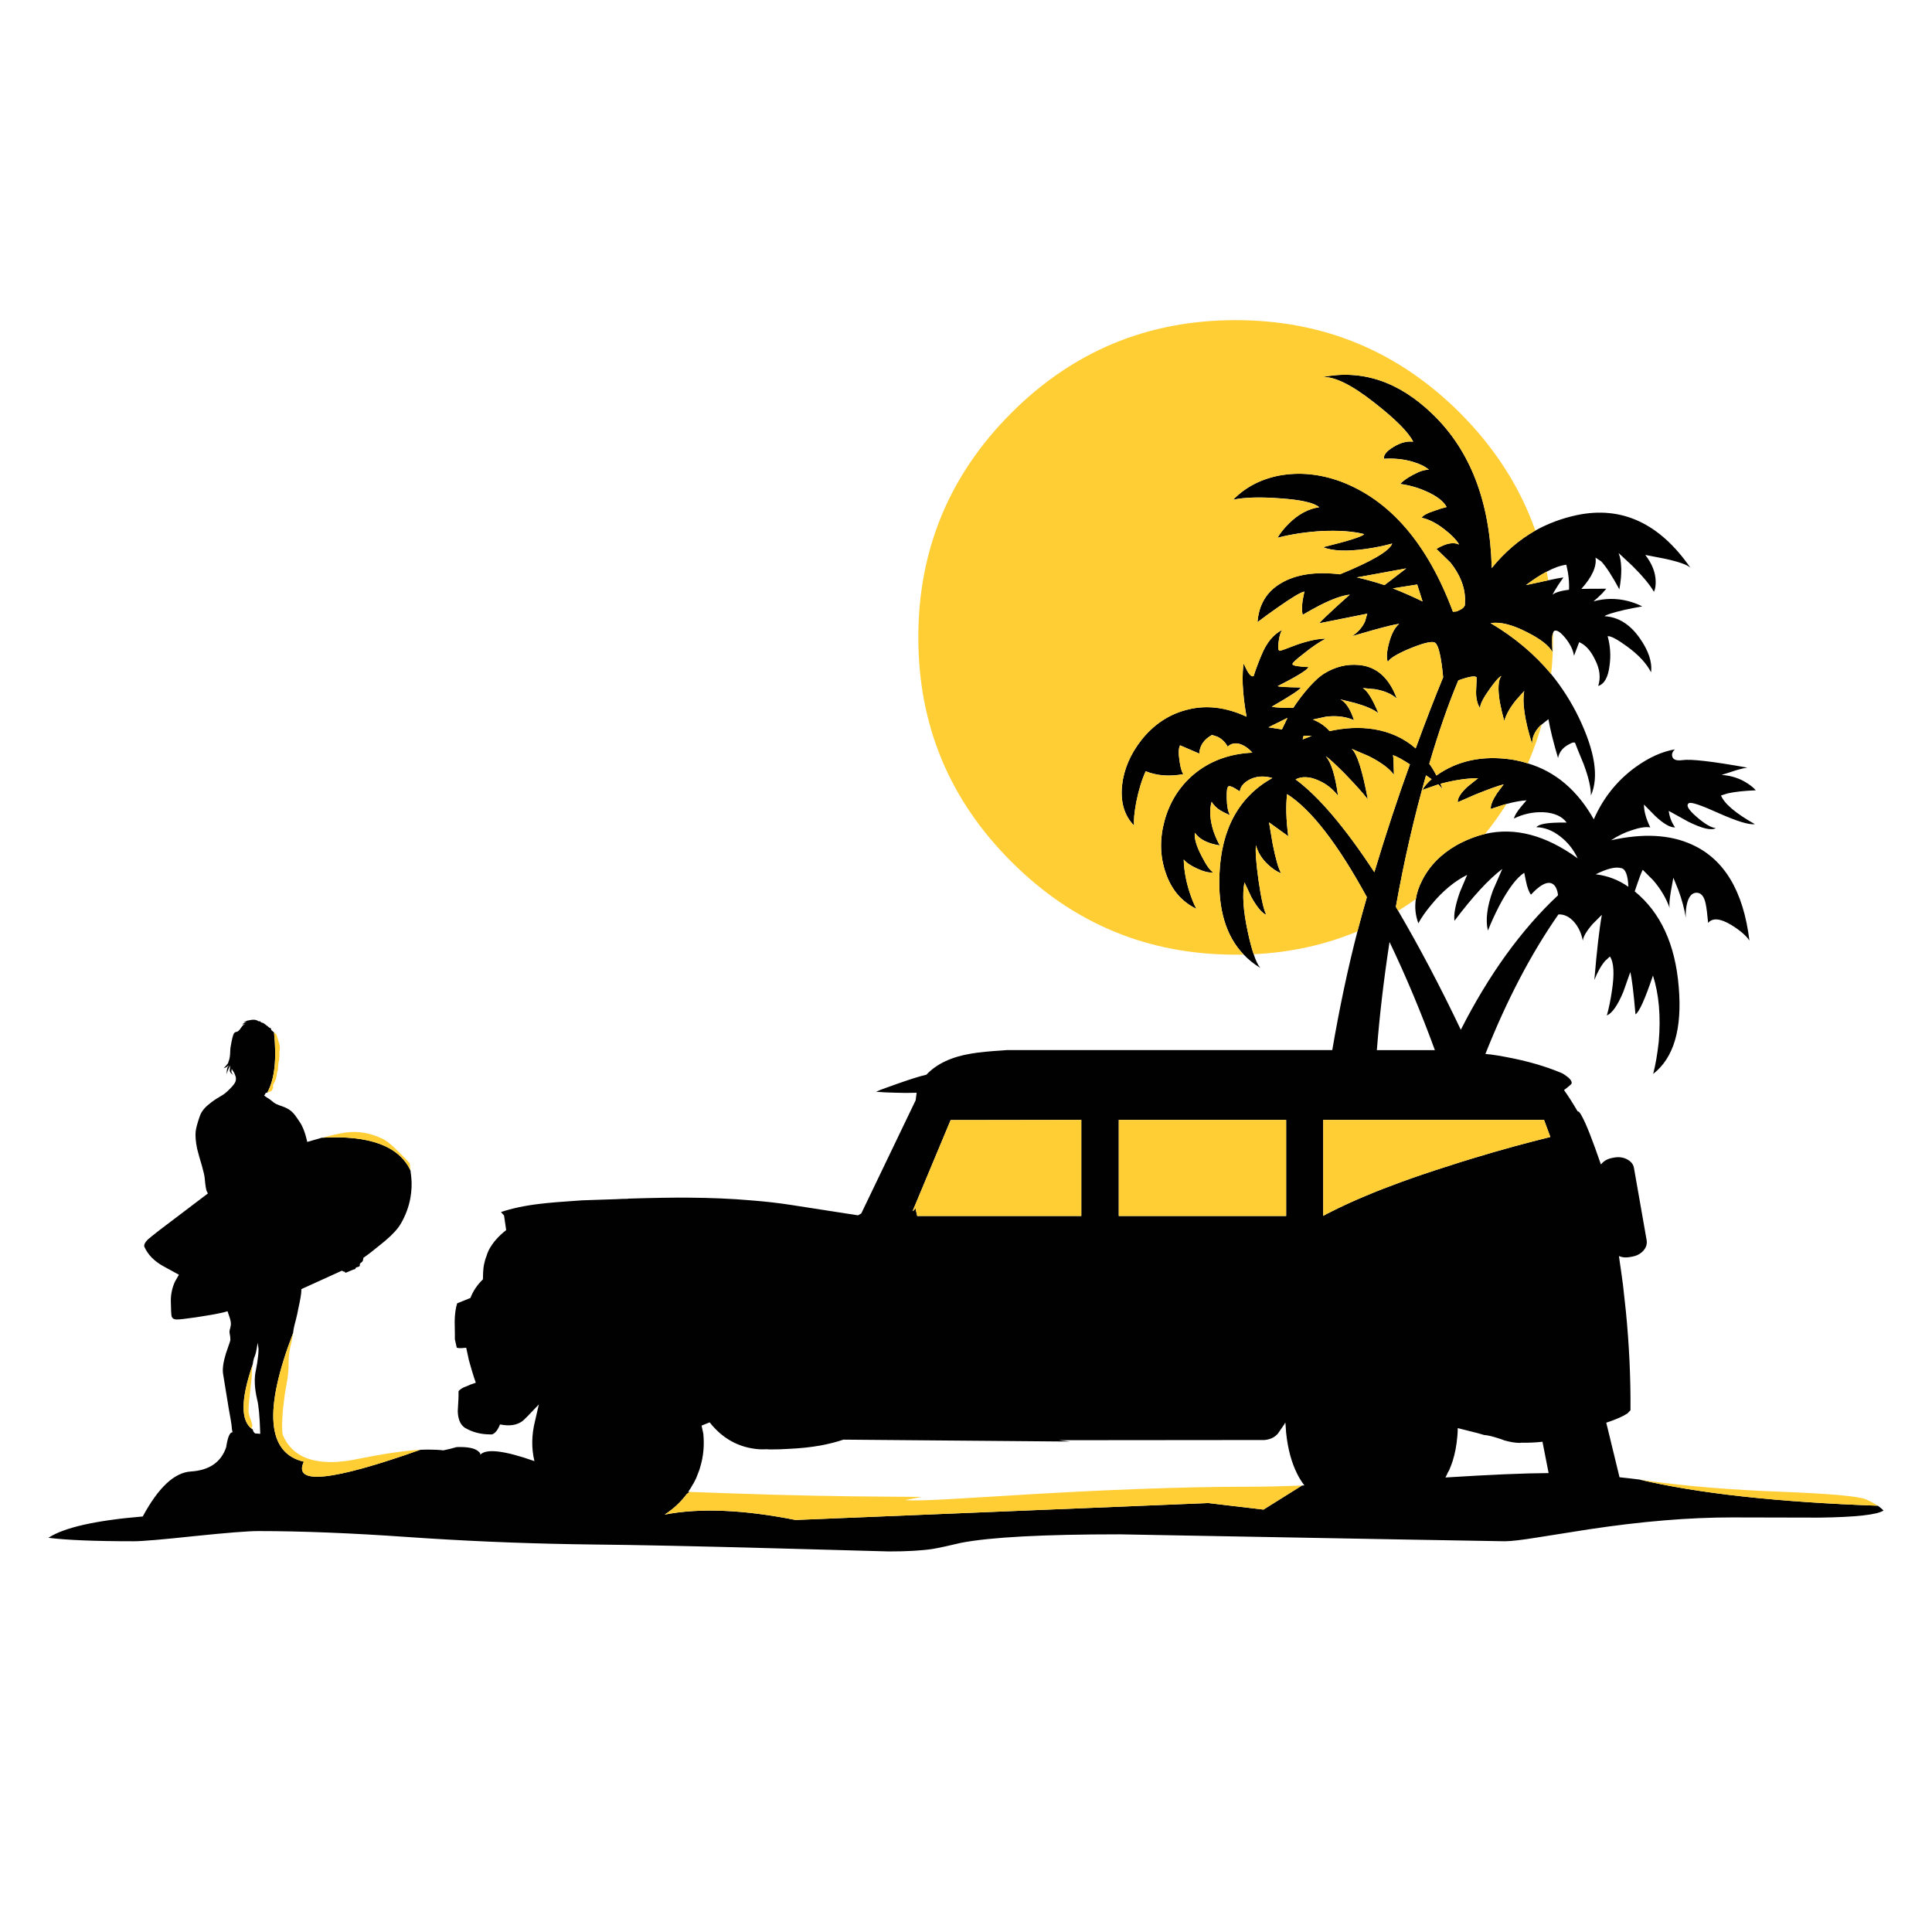 <?xml version="1.0" encoding="utf-8"?>
<!-- Generator: Adobe Illustrator 16.0.0, SVG Export Plug-In . SVG Version: 6.00 Build 0)  -->
<!DOCTYPE svg PUBLIC "-//W3C//DTD SVG 1.1//EN" "http://www.w3.org/Graphics/SVG/1.1/DTD/svg11.dtd">
<svg version="1.1" id="Layer_1" xmlns="http://www.w3.org/2000/svg" xmlns:xlink="http://www.w3.org/1999/xlink" x="0px" y="0px"
	 width="400px" height="400px" viewBox="0 0 400 400" enable-background="new 0 0 400 400" xml:space="preserve">
<g>
	<path fill-rule="evenodd" clip-rule="evenodd" fill="#010101" d="M53.353,278.01l-0.199,1.154
		c-0.159,0.901-0.345,1.565-0.558,1.989c-0.132,0.451-0.225,0.901-0.279,1.353c-2.519,7.32-2.519,11.803,0,13.447l0.041,0.08
		c0.026,0.079,0.04,0.146,0.04,0.199c0.132,0.291,0.291,0.477,0.477,0.556c0.318,0,0.65,0.026,0.995,0.08c0-0.106,0-0.212,0-0.318
		c-0.106-3.343-0.318-5.609-0.637-6.803c-0.557-2.44-0.637-4.482-0.238-6.128c0.185-0.928,0.332-1.869,0.438-2.824
		c0.105-0.929,0.119-1.578,0.04-1.95L53.353,278.01z M299.78,304.825c-0.158,0.372-0.331,0.729-0.517,1.074
		c9.257-0.584,16.378-0.889,21.364-0.914c-0.424-2.203-0.848-4.363-1.273-6.485c-1.405,0.158-2.85,0.225-4.336,0.198
		c-0.133,0.026-0.265,0.039-0.398,0.039c-0.9,0-2.002-0.185-3.302-0.557c-0.053-0.053-0.106-0.079-0.159-0.079
		c-0.159-0.053-0.305-0.106-0.438-0.159c-1.592-0.531-2.731-0.809-3.422-0.836c-0.503-0.159-0.968-0.292-1.392-0.397
		c-2.149-0.557-3.516-0.901-4.098-1.034c0,0.558-0.027,1.113-0.08,1.671c-0.16,1.91-0.491,3.646-0.995,5.211
		c-0.212,0.638-0.45,1.262-0.715,1.871C299.939,304.56,299.86,304.692,299.78,304.825z M285.061,217.417h12.016
		c-2.839-7.771-5.969-15.237-9.39-22.398C286.493,202.816,285.617,210.282,285.061,217.417z M299.264,241.606
		c0.134-0.053,0.265-0.093,0.397-0.119c1.751-0.583,3.516-1.141,5.292-1.671c2.865-0.875,5.755-1.711,8.673-2.507
		c2.439-0.663,4.894-1.299,7.36-1.909l-1.313-3.541h-45.712v19.854H274c0.451-0.266,0.929-0.519,1.433-0.756
		c2.175-1.115,4.628-2.241,7.36-3.383c2.201-0.928,4.575-1.856,7.121-2.785C292.805,243.729,295.922,242.667,299.264,241.606z
		 M337.139,183.6c-0.105-2.413-0.597-3.699-1.472-3.858c-1.141-0.345-2.905,0.079-5.291,1.273
		C332.843,181.306,335.097,182.168,337.139,183.6z M174.617,298.062c-1.406,0.478-2.958,0.875-4.655,1.194
		c-2.016,0.371-4.231,0.609-6.645,0.715c-1.219,0.08-2.492,0.12-3.819,0.12c-0.053,0-0.105,0-0.159,0
		c-0.212-0.026-0.411-0.04-0.597-0.04c-0.557,0.027-1.101,0.027-1.631,0c-4.111-0.318-7.505-2.174-10.185-5.569l-1.671,0.676
		l0.358,1.671c0.239,2.414,0.026,4.708-0.637,6.883c-0.079,0.345-0.199,0.703-0.358,1.075c-0.159,0.397-0.318,0.809-0.477,1.233
		c-0.186,0.371-0.372,0.742-0.558,1.113c-0.053,0.025-0.092,0.079-0.119,0.158c-0.292,0.559-0.623,1.088-0.995,1.593
		c0.105,0,0.212,0,0.318,0l-0.597,0.437c-1.247,1.672-2.772,3.091-4.576,4.258c7.242-1.405,16.272-1.034,27.093,1.114l85.459-3.502
		l11.418,1.354l7.957-4.974c0.186-0.026,0.357-0.04,0.518-0.04c-0.558-0.716-1.048-1.498-1.472-2.347
		c-1.193-2.36-1.963-5.213-2.309-8.555c-0.052-0.583-0.093-1.152-0.119-1.711c0-0.132-0.014-0.264-0.04-0.396
		c-0.079,0.079-0.133,0.172-0.158,0.278c-0.557,0.821-0.969,1.418-1.233,1.79c-0.16,0.238-0.266,0.371-0.318,0.397
		c-0.637,0.663-1.512,1.048-2.626,1.154l-42.53,0.039l2.308,0.279L174.617,298.062z M189.497,250.002l0.398,1.75h33.977v-19.893
		l-27.054,0.04l-7.878,18.858C189.311,250.546,189.497,250.294,189.497,250.002z M266.281,231.859h-34.652v19.893h34.652V231.859z
		 M269.901,152.329l-0.198,0.756l1.871-0.716L269.901,152.329z M265.407,151.017l1.152-2.387l-3.938,1.949L265.407,151.017z
		 M298.667,163.35l-0.876-0.955l-3.301,1.154c0.397-0.716,1.033-1.459,1.909-2.229l-1.153-0.795
		c-2.468,8.646-4.55,17.718-6.247,27.212c0.159,0.265,0.318,0.544,0.478,0.836c4.456,7.612,8.779,15.821,12.97,24.628
		c5.809-11.433,12.52-20.716,20.131-27.851c-0.185-1.512-0.729-2.36-1.63-2.546c-1.009-0.159-2.335,0.65-3.979,2.428
		c-0.424-0.557-0.77-1.486-1.034-2.785l-0.358-1.751c-1.564,1.008-3.289,3.289-5.172,6.843c-0.929,1.803-1.711,3.514-2.348,5.132
		c-0.53-2.175-0.186-4.947,1.034-8.315l1.95-4.456c-2.812,2.122-6.114,5.703-9.906,10.742c-0.187-1.326,0.186-3.302,1.113-5.928
		l1.512-3.581c-2.651,1.327-5.132,3.396-7.438,6.207c-1.168,1.406-2.057,2.679-2.666,3.819c-0.61-1.645-0.782-3.315-0.518-5.013
		c0.186-1.247,0.61-2.52,1.273-3.819c1.512-3.023,3.885-5.464,7.121-7.321c1.962-1.087,3.938-1.87,5.928-2.348
		c6.181-1.432,12.572,0.253,19.177,5.053c-0.85-1.83-2.068-3.355-3.66-4.575c-1.592-1.22-3.223-1.844-4.894-1.87
		c0.397-0.503,1.564-0.809,3.501-0.915c0.981-0.054,1.91-0.066,2.785-0.04c-0.955-1.3-2.561-2.016-4.814-2.148
		c-2.148-0.08-4.19,0.358-6.126,1.312c0.158-0.61,0.648-1.418,1.471-2.427l1.154-1.353c-1.193,0.08-2.573,0.332-4.138,0.756
		c-0.265,0.08-0.543,0.16-0.836,0.239l-2.426,0.795c-0.079-0.716,0.345-1.79,1.272-3.222l1.393-1.87
		c-1.141,0.292-3.063,0.981-5.769,2.068l-3.739,1.631c-0.054-0.848,0.623-1.922,2.028-3.222l2.188-1.75
		c-2.28,0-4.88,0.384-7.797,1.154L298.667,163.35z M278.416,160.167c-2.201-2.202-3.515-3.396-3.938-3.581
		c1.113,1.193,1.963,3.912,2.546,8.156c-1.114-1.433-2.48-2.494-4.099-3.183c-1.803-0.796-3.367-0.862-4.693-0.199
		c4.801,3.554,10.238,9.959,16.312,19.216c2.414-8.01,4.867-15.45,7.36-22.32c-1.485-0.981-2.652-1.618-3.501-1.91
		c0.08,0.292,0.146,1.645,0.199,4.059c-0.955-1.3-2.692-2.586-5.213-3.86l-3.54-1.511c1.114,0.981,2.228,4.469,3.342,10.463
		C282.209,164.225,280.618,162.448,278.416,160.167z M294.528,124.52l-1.113-3.501l-5.053,0.795
		C290.404,122.61,292.461,123.511,294.528,124.52z M280.923,119.546c1.697,0.372,3.607,0.902,5.729,1.592l4.496-3.461
		L280.923,119.546z M315.934,121.138c1.83-0.398,3.368-0.729,4.615-0.995c1.458-0.318,2.506-0.517,3.144-0.597l-1.035,1.512
		c-0.663,1.035-1.074,1.725-1.233,2.069c0.61-0.478,1.75-0.822,3.422-1.034c0.053-1.168-0.027-2.387-0.239-3.66l-0.318-1.512
		c-1.219,0.159-2.572,0.636-4.059,1.432C318.904,119.042,317.472,119.971,315.934,121.138z M273.682,78.09
		c8.276-1.67,15.914,0.875,22.916,7.638c7.825,7.533,11.909,18.156,12.254,31.869c2.652-3.263,5.664-5.849,9.031-7.758
		c2.626-1.459,5.478-2.52,8.554-3.183c9.31-1.963,17.161,1.671,23.553,10.9c-0.61-0.61-2.36-1.233-5.251-1.87l-4.098-0.795
		c1.405,1.83,2.122,3.647,2.148,5.45c0.025,0.929-0.094,1.659-0.358,2.188c-0.822-1.432-2.282-3.196-4.376-5.291l-2.944-2.746
		c0.689,1.777,0.743,4.283,0.159,7.52c-1.486-2.758-2.732-4.682-3.74-5.769l-1.193-0.796c0.265,1.856-0.717,4.018-2.944,6.484
		c0.504-0.026,2.228-0.04,5.172-0.04l-0.836,0.955c-0.742,0.743-1.352,1.299-1.829,1.671c2.334-0.663,4.721-0.69,7.161-0.08
		c1.167,0.318,2.148,0.69,2.944,1.114c-1.221,0.212-2.44,0.451-3.66,0.716c-2.467,0.583-3.846,1.021-4.139,1.313
		c2.839,0.16,5.266,1.671,7.281,4.536c1.83,2.6,2.612,4.959,2.348,7.082c-0.929-1.831-2.573-3.607-4.934-5.332
		c-2.068-1.511-3.422-2.228-4.058-2.148c0.557,2.016,0.689,4.044,0.397,6.087c-0.292,2.414-1.074,3.819-2.348,4.217
		c0.558-1.724,0.332-3.554-0.677-5.49c-0.875-1.83-1.963-3.024-3.262-3.581l-1.074,2.825c-0.159-1.141-0.729-2.334-1.711-3.581
		c-0.955-1.193-1.697-1.737-2.228-1.631c-0.187,0.026-0.318,0.186-0.398,0.477c-0.133,0.319-0.199,0.796-0.199,1.432
		c0,0.69,0.027,1.539,0.08,2.546c-0.716-1.353-2.48-2.731-5.291-4.138c-3.051-1.565-5.557-2.188-7.52-1.87
		c4.933,2.917,9.11,6.432,12.532,10.543c2.228,2.732,4.124,5.703,5.689,8.912c3.395,7.055,4.244,12.466,2.546,16.232
		c0.026-1.592-0.478-3.766-1.512-6.524c-1.034-2.493-1.591-3.873-1.672-4.138c-0.052-0.478-0.583-0.411-1.591,0.199
		c-1.113,0.636-1.79,1.538-2.029,2.705c-0.954-3.209-1.617-5.887-1.989-8.036l-1.711,1.353c-1.14,1.167-1.696,2.427-1.67,3.78
		c-1.539-4.933-2.082-8.593-1.632-10.98l-1.671,1.87c-1.22,1.486-2.042,2.931-2.466,4.336c-0.346-1.219-0.65-2.52-0.916-3.899
		c-0.45-2.758-0.345-4.562,0.318-5.411c-0.477,0.186-1.313,1.127-2.507,2.825c-1.272,1.777-1.909,3.063-1.909,3.859
		c-0.636-1.008-0.902-2.334-0.795-3.979c0.079-1.565,0.104-2.374,0.079-2.427c-0.318-0.372-1.578-0.159-3.779,0.637
		c-2.069,4.906-4.071,10.662-6.008,17.266c0.53,0.716,1.021,1.525,1.472,2.427c4.376-3.104,9.588-4.204,15.636-3.302
		c1.141,0.186,2.241,0.45,3.303,0.795c5.702,1.697,10.25,5.557,13.646,11.578c1.937-4.403,4.788-7.983,8.554-10.742
		c2.812-2.042,5.557-3.288,8.235-3.74c-0.53,0.504-0.702,1.021-0.517,1.552c0.212,0.61,0.901,0.835,2.068,0.677
		c1.724-0.266,6.207,0.251,13.448,1.551c-0.93,0.133-2.083,0.438-3.462,0.916l-1.87,0.597c2.016,0.133,3.806,0.716,5.371,1.75
		c0.769,0.504,1.34,0.981,1.711,1.432c-2.467,0.105-4.402,0.319-5.809,0.637l-1.393,0.438c0.716,1.724,3.05,3.7,7.002,5.928
		c-1.167,0.186-3.688-0.583-7.559-2.307c-3.634-1.645-5.663-2.321-6.087-2.03c-0.664,0.398-0.134,1.339,1.591,2.825
		c1.671,1.458,2.997,2.241,3.979,2.347c-0.929,0.53-2.838,0.08-5.729-1.353l-4.018-2.229c0.159,1.273,0.596,2.414,1.313,3.422
		c-1.008,0.053-2.374-0.73-4.098-2.348l-2.348-2.387c0,1.379,0.438,2.958,1.313,4.735c-0.955-0.16-2.241,0.04-3.859,0.597
		c-1.434,0.451-2.852,1.14-4.258,2.068c6.658-1.486,12.255-1.18,16.791,0.916c6.656,3.023,10.608,9.641,11.854,19.852
		c-0.688-1.034-1.935-2.108-3.74-3.223c-2.28-1.379-3.885-1.525-4.813-0.438c-0.159-1.804-0.332-3.143-0.517-4.018
		c-0.318-1.513-0.969-2.254-1.949-2.229c-0.982,0.053-1.646,0.928-1.989,2.626c-0.16,0.875-0.212,1.737-0.16,2.586
		c-0.292-1.856-0.822-3.819-1.591-5.888l-0.994-2.427l-0.519,2.864c-0.291,1.724-0.37,2.865-0.238,3.422
		c-0.741-2.069-1.883-3.992-3.422-5.769l-2.147-2.149c-0.187,0.212-0.742,1.697-1.671,4.456c5.357,4.376,8.394,10.967,9.111,19.773
		c0.742,8.699-1.021,14.707-5.293,18.022c0.478-1.804,0.862-4.018,1.154-6.645c0.451-5.251,0.053-9.827-1.193-13.726
		c-1.645,4.881-2.851,7.56-3.62,8.037c-0.398-4.589-0.756-7.506-1.075-8.753l-1.432,4.059c-1.167,2.811-2.308,4.455-3.422,4.933
		c0.425-1.537,0.77-3.209,1.034-5.013c0.558-3.581,0.426-5.981-0.396-7.201l-0.995,0.915c-0.822,0.954-1.565,2.267-2.229,3.938
		c0.504-6.047,1.021-10.543,1.552-13.486l-1.949,1.949c-1.273,1.486-1.937,2.626-1.989,3.422c-0.292-1.512-0.875-2.785-1.751-3.819
		c-0.98-1.14-2.082-1.685-3.302-1.631c-5.649,8.09-10.689,17.718-15.118,28.884c0.371,0.055,0.756,0.093,1.153,0.12
		c0.265,0.026,0.53,0.065,0.796,0.119c0.345,0.053,0.689,0.106,1.034,0.159c0.424,0.08,0.85,0.159,1.273,0.238
		c4.323,0.797,8.182,1.909,11.577,3.342c0.212,0.106,0.411,0.225,0.598,0.358c1.008,0.663,1.485,1.246,1.432,1.751
		c-0.027,0.158-0.557,0.623-1.591,1.392c0.875,1.221,1.816,2.692,2.824,4.417c0.213-0.054,0.504,0.278,0.876,0.994
		c0.874,1.564,2.188,4.894,3.938,9.985c0.026-0.026,0.053-0.052,0.079-0.079c0.558-0.663,1.326-1.088,2.308-1.272l0.438-0.08
		c0.981-0.159,1.856-0.026,2.626,0.397c0.796,0.424,1.259,1.008,1.392,1.751l2.627,14.96c0.133,0.795-0.094,1.524-0.677,2.188
		c-0.609,0.662-1.393,1.074-2.348,1.233l-0.438,0.08c-0.822,0.159-1.578,0.092-2.268-0.199c0.08,0.583,0.159,1.154,0.238,1.71
		c0.08,0.531,0.159,1.075,0.239,1.632c0.105,0.875,0.226,1.75,0.358,2.626c0.212,1.83,0.411,3.646,0.597,5.45
		c0.689,7.002,1.008,13.832,0.954,20.488l-0.636,0.678c-0.982,0.637-2.44,1.272-4.377,1.909c0.875,3.581,1.791,7.348,2.746,11.299
		c1.325,0.133,2.705,0.293,4.137,0.477c12.121,2.865,28.565,4.67,49.334,5.412c0.45,0.317,0.849,0.649,1.193,0.995
		c-1.3,0.875-5.689,1.365-13.169,1.472c-8.858-0.027-14.945-0.04-18.262-0.04c-8.858,0-18.725,0.822-29.6,2.467
		c-5.093,0.796-8.62,1.353-10.583,1.671c-3.263,0.53-5.53,0.796-6.803,0.796c-1.168,0-27.758-0.479-79.769-1.434
		c-15.782,0-26.71,0.584-32.783,1.752c-2.547,0.609-4.51,1.034-5.889,1.272c-2.281,0.345-5.291,0.518-9.031,0.518
		c-7.242-0.212-14.986-0.425-23.235-0.637c-16.604-0.451-29.215-0.717-37.835-0.796c-11.618-0.133-23.088-0.557-34.414-1.273
		c-1.379-0.079-2.772-0.172-4.178-0.278c-11.697-0.822-22.028-1.233-30.992-1.233c-2.042,0-6.406,0.345-13.09,1.034
		c-6.683,0.717-10.901,1.075-12.651,1.075c-8.011,0-13.898-0.239-17.665-0.716c3.236-2.122,9.747-3.595,19.535-4.417
		c3.235-5.994,6.551-9.098,9.946-9.31c3.819-0.238,6.26-1.91,7.321-5.013c0.317-2.096,0.756-3.13,1.312-3.104v-0.079
		c-0.105-0.425-0.159-0.77-0.159-1.034c0-0.159-0.067-0.637-0.199-1.434c-0.186-0.954-0.319-1.697-0.398-2.228l-1.193-7.32
		c-0.16-1.035,0.04-2.453,0.597-4.257c0.61-1.725,0.915-2.652,0.915-2.785c0-0.45-0.053-0.901-0.159-1.353
		c-0.026-0.16-0.026-0.372,0-0.637c0.106-0.318,0.186-0.649,0.239-0.994c0.079-0.424-0.014-1.021-0.279-1.79l-0.397-1.154
		c-0.557,0.186-1.406,0.384-2.547,0.597c-1.007,0.186-2.373,0.411-4.097,0.677c-2.016,0.292-3.302,0.438-3.859,0.438
		c-0.583,0-0.941-0.226-1.074-0.677c-0.079-0.344-0.133-1.419-0.159-3.223c0-1.353,0.279-2.652,0.835-3.898l0.836-1.473l-3.342-1.83
		c-1.83-1.034-3.104-2.36-3.819-3.979c-0.106-0.397,0.132-0.889,0.716-1.471c0.265-0.24,1.074-0.89,2.427-1.95l10.026-7.599
		l-0.238-0.438c-0.16-0.372-0.306-1.313-0.438-2.825c-0.053-0.477-0.238-1.285-0.556-2.426c-0.451-1.486-0.783-2.666-0.995-3.542
		c-0.292-1.379-0.398-2.559-0.318-3.541c0.079-0.715,0.358-1.763,0.835-3.143c0.318-0.98,1.008-1.87,2.07-2.665
		c0.477-0.425,1.259-0.955,2.346-1.592c0.611-0.344,1.167-0.782,1.671-1.313c0.504-0.478,0.902-0.941,1.194-1.392
		c0.212-0.372,0.278-0.783,0.199-1.234l-0.279-0.755l-0.557-0.916l-0.08,0.438c-0.026,0.186,0.094,0.451,0.359,0.796
		c-0.372-0.266-0.584-0.49-0.637-0.677c-0.08-0.133-0.08-0.384,0-0.756v-0.517l-0.318,0.716c-0.133,0.239-0.252,0.61-0.359,1.114
		v-0.558c0-0.265,0.054-0.557,0.16-0.875l0.279-0.438l-0.279,0.198c-0.105,0.159-0.372,0.292-0.795,0.398l0.437-0.438
		c0.133-0.158,0.292-0.357,0.478-0.596l0.08-0.319c0.159-0.344,0.265-0.809,0.318-1.392c0.053-0.822,0.079-1.286,0.079-1.394
		c0.292-1.828,0.558-2.877,0.796-3.142c0.08-0.08,0.186-0.146,0.318-0.199c0.239-0.026,0.438-0.119,0.597-0.279
		c0.212-0.185,0.372-0.384,0.477-0.596c0.106-0.16,0.199-0.278,0.279-0.359c0.053-0.078,0.173-0.185,0.358-0.317l0.279-0.12
		l-0.637,0.12l0.199-0.199c0.105-0.079,0.278-0.158,0.517-0.238c0.125-0.024,0.224-0.038,0.298-0.04h-0.775l0.318-0.119
		c0.292-0.159,0.584-0.253,0.875-0.279c0.663-0.158,1.181-0.158,1.552,0c0.079,0,0.185,0.067,0.318,0.199c0.08,0,0.186,0,0.318,0
		c0.053,0,0.133,0.067,0.238,0.199c0.16,0.08,0.265,0.12,0.319,0.12c0.131,0,0.503,0.251,1.113,0.756
		c0.345,0.317,0.518,0.411,0.518,0.278c0.106,0.133,0.16,0.237,0.16,0.318c0,0.08,0.026,0.146,0.079,0.198
		c0.08,0.079,0.252,0.227,0.518,0.438c0.583,5.543,0.119,9.693-1.392,12.453c-0.106,0.025-0.213,0.053-0.319,0.079l-0.318,0.557
		l0.438,0.318c0.424,0.238,0.809,0.504,1.153,0.795c0.318,0.293,0.623,0.505,0.915,0.638c0.212,0.105,0.77,0.317,1.67,0.636
		c0.77,0.318,1.38,0.73,1.831,1.233c0.239,0.238,0.676,0.835,1.313,1.79c0.663,0.982,1.193,2.374,1.591,4.178l3.023-0.875
		c9.814-0.558,15.928,1.697,18.341,6.764l0.159,1.313c0.16,1.433,0.093,2.944-0.199,4.536c-0.317,1.67-0.914,3.302-1.79,4.893
		c-0.185,0.345-0.424,0.717-0.715,1.114c-0.85,1.114-2.162,2.36-3.939,3.739c-1.141,0.955-2.228,1.791-3.262,2.508l-0.08,0.477
		c0,0.187-0.212,0.424-0.637,0.717l-0.04,0.438c0,0.026-0.013,0.066-0.04,0.119c-0.159,0.105-0.398,0.185-0.716,0.239l-0.079,0.158
		c-0.08,0.186-0.239,0.279-0.478,0.279l-1.511,0.636c-0.106,0.079-0.199,0.014-0.279-0.198h-0.199l-0.398-0.199l-8.394,3.819v0.357
		c0,0.585-0.212,1.831-0.637,3.741c-0.08,0.53-0.265,1.365-0.557,2.505c-0.265,0.929-0.438,1.764-0.517,2.507
		c-6.127,15.968-5.385,24.839,2.229,26.616c-2.282,4.854,5.754,4.031,24.109-2.467c0.557-0.026,1.087-0.039,1.591-0.039
		c1.247,0,2.307,0.053,3.183,0.159c1.035-0.212,1.95-0.438,2.746-0.677c2.254-0.079,3.753,0.212,4.495,0.875
		c0.345,0.266,0.478,0.504,0.398,0.717c1.22-1.326,4.96-0.89,11.22,1.313c-0.637-2.652-0.597-5.411,0.119-8.274l0.796-3.462
		c-1.963,2.096-3.103,3.248-3.421,3.462c-1.141,0.848-2.679,1.073-4.615,0.675c-0.478,1.194-1.035,1.885-1.671,2.069
		c-0.132,0-0.252,0-0.358,0c-1.936,0-3.673-0.451-5.212-1.352c-0.132-0.08-0.239-0.159-0.318-0.24
		c-0.743-0.636-1.141-1.71-1.193-3.223c0.133-1.935,0.185-3.275,0.159-4.018c0-0.026,0-0.053,0-0.08
		c0.105-0.185,0.305-0.37,0.597-0.557c0.265-0.185,0.61-0.345,1.034-0.478c0.477-0.238,1.127-0.49,1.95-0.756
		c-0.24-0.663-0.491-1.433-0.756-2.308c-0.212-0.716-0.438-1.497-0.677-2.348c-0.185-0.821-0.372-1.683-0.556-2.586
		c-0.69,0.08-1.194,0.107-1.512,0.08l-0.438-0.08c-0.054-0.185-0.093-0.358-0.12-0.516c-0.105-0.531-0.198-0.942-0.278-1.234
		c0-0.424,0-0.81,0-1.153c-0.026-1.327-0.04-2.188-0.04-2.586c0.026-1.459,0.199-2.692,0.517-3.7l2.746-1.114
		c0.531-1.406,1.392-2.692,2.586-3.859c0-0.503,0.013-0.981,0.04-1.433c0.026-0.53,0.08-1.033,0.159-1.512
		c0.133-0.689,0.318-1.326,0.557-1.909c0.08-0.318,0.186-0.611,0.318-0.876c0.053-0.105,0.093-0.198,0.119-0.278
		c0.795-1.538,2.003-2.93,3.621-4.177l-0.438-3.023l-0.636-0.716c2.254-0.771,4.96-1.341,8.117-1.711
		c1.723-0.213,4.601-0.451,8.633-0.717c2.068-0.08,4.031-0.146,5.889-0.199c0.424-0.025,0.835-0.039,1.233-0.039
		c0.796-0.054,1.565-0.08,2.307-0.08c0.054-0.026,0.12-0.039,0.199-0.039c5.12-0.159,9.257-0.226,12.414-0.199
		c4.642,0.025,8.952,0.212,12.93,0.557c3.076,0.239,5.955,0.57,8.633,0.995l13.566,2.108l0.677-0.398l11.258-23.433l0.199-1.552
		c-1.485,0.053-2.904,0.053-4.256,0c-1.459-0.026-2.838-0.094-4.138-0.199c0.239-0.106,0.57-0.252,0.995-0.438
		c1.432-0.504,2.732-0.968,3.899-1.392c2.439-0.851,4.283-1.419,5.53-1.711c2.121-2.255,5.238-3.715,9.35-4.377
		c1.591-0.265,3.699-0.477,6.325-0.637c0.345-0.026,0.69-0.054,1.035-0.08h67.315c1.486-8.698,3.223-16.895,5.212-24.586
		c0.636-2.414,1.287-4.774,1.95-7.082c-6.021-11.034-11.525-18.142-16.512-21.325c-0.292,2.334-0.212,5.238,0.239,8.713
		l-3.979-2.865l0.756,4.496c0.637,3.156,1.22,5.172,1.75,6.047c-0.849-0.317-1.75-0.915-2.705-1.79
		c-1.299-1.22-2.135-2.56-2.506-4.019c-0.159,1.141,0.013,3.542,0.517,7.201c0.558,3.873,1.102,6.273,1.631,7.202
		c-0.875-0.318-1.909-1.539-3.103-3.661l-1.433-3.063c-0.478,2.493-0.253,5.888,0.677,10.185c0.397,1.884,0.809,3.448,1.232,4.695
		c0.425,1.299,0.876,2.241,1.354,2.824c-1.273-0.769-2.414-1.685-3.422-2.745c-3.661-3.819-5.331-9.376-5.013-16.67
		c0.397-9.39,4.045-16.02,10.94-19.893c-1.777-0.504-3.368-0.385-4.773,0.358c-1.194,0.663-1.844,1.472-1.95,2.427
		c-0.292-0.186-0.623-0.397-0.994-0.636c-0.663-0.372-1.102-0.518-1.313-0.438c-0.317,0.105-0.45,0.94-0.397,2.506
		c0.026,1.591,0.252,2.759,0.676,3.501c-1.034-0.477-1.696-0.809-1.988-0.995c-0.77-0.477-1.38-1.074-1.83-1.79
		c-0.478,1.724-0.345,3.753,0.396,6.087c0.398,1.14,0.837,2.122,1.314,2.943c-2.521-0.397-4.244-1.272-5.173-2.625
		c-0.159,1.114,0.305,2.719,1.393,4.814c0.981,1.937,1.791,3.064,2.427,3.382c-0.796,0.133-1.896-0.119-3.302-0.755
		c-1.353-0.611-2.295-1.247-2.825-1.91c0.054,2.308,0.505,4.708,1.353,7.201c0.424,1.247,0.85,2.254,1.274,3.023
		c-3.104-1.511-5.239-4.044-6.406-7.599c-1.141-3.342-1.207-6.882-0.199-10.623c1.062-3.873,3.063-7.069,6.008-9.588
		c3.314-2.785,7.374-4.297,12.175-4.536c-0.902-1.008-1.87-1.631-2.905-1.87c-0.929-0.132-1.657,0.08-2.188,0.637
		c-0.53-0.955-1.246-1.645-2.148-2.069l-1.113-0.359c-1.672,0.929-2.546,2.215-2.626,3.86l-3.979-1.711
		c-0.317,0.583-0.357,1.645-0.119,3.183c0.186,1.379,0.45,2.308,0.796,2.785c-2.891,0.531-5.491,0.332-7.798-0.597
		c-0.796,1.75-1.446,3.873-1.949,6.365c-0.425,2.282-0.571,3.913-0.438,4.894c-2.016-2.042-2.853-4.813-2.507-8.315
		c0.371-3.342,1.711-6.485,4.018-9.429c2.494-3.13,5.53-5.186,9.111-6.167c4.031-1.141,8.249-0.69,12.651,1.352
		c-0.424-2.254-0.69-4.482-0.795-6.684c-0.054-1.883,0.013-3.329,0.198-4.337c0.876,2.069,1.565,2.932,2.068,2.586
		c0.452-1.406,0.969-2.798,1.553-4.177c1.088-2.706,2.559-4.497,4.415-5.371c-0.371,0.372-0.636,1.18-0.795,2.427
		c-0.187,1.247-0.106,1.884,0.238,1.91c0.186,0,1.406-0.438,3.661-1.313c2.466-0.822,4.415-1.22,5.848-1.194
		c-1.38,0.717-2.903,1.751-4.576,3.104c-1.617,1.246-2.387,1.976-2.307,2.188c0.053,0.292,1.168,0.49,3.341,0.597
		c-0.344,0.637-2.479,1.95-6.404,3.939c0.212,0.132,1.804,0.225,4.774,0.278c0,0.345-2.003,1.671-6.008,3.979
		c0.875,0.186,2.36,0.265,4.456,0.238c1.061-1.618,2.214-3.117,3.461-4.495c1.114-1.22,2.082-2.083,2.904-2.586
		c2.309-1.433,4.722-2.03,7.241-1.79c3.634,0.317,6.246,2.639,7.837,6.962c-1.034-0.955-2.532-1.605-4.494-1.95l-2.548-0.238
		c0.955,0.557,2.029,2.293,3.224,5.212c-0.955-0.77-2.56-1.473-4.814-2.109l-3.064-0.756c1.142,0.583,2.084,2.016,2.826,4.297
		c-1.725-0.743-3.661-0.982-5.809-0.717l-2.706,0.597c1.38,0.531,2.532,1.327,3.462,2.387c3.236-0.716,6.286-0.849,9.15-0.398
		c3.395,0.558,6.286,1.883,8.673,3.979c2.069-5.65,3.965-10.557,5.689-14.721c-0.398-4.217-0.941-6.591-1.631-7.121
		c-0.504-0.424-2.149-0.08-4.934,1.034c-2.812,1.14-4.442,2.108-4.894,2.904c-0.319-0.849-0.225-2.188,0.278-4.018
		c0.504-1.857,1.194-3.144,2.069-3.859c-0.796,0.079-2.667,0.53-5.61,1.353l-4.137,1.193c1.272-0.849,2.174-1.883,2.704-3.104
		l0.438-1.552l-9.947,1.989c0.425-0.503,1.606-1.644,3.541-3.421l2.785-2.506c-1.538,0.159-3.62,0.902-6.245,2.229
		c-1.3,0.689-2.468,1.338-3.502,1.949c-0.186-0.716-0.186-1.737,0-3.063l0.358-1.75c-0.717,0.106-2.547,1.193-5.491,3.263
		c-1.484,1.034-2.891,2.055-4.216,3.063c0.265-3.606,1.869-6.286,4.813-8.036c3.104-1.857,7.188-2.48,12.255-1.87
		c6.63-2.705,10.238-4.827,10.82-6.366c-1.617,0.451-3.421,0.822-5.41,1.114c-3.979,0.557-6.948,0.438-8.912-0.358
		c5.357-1.326,8.197-2.228,8.515-2.706c-2.281-0.583-5.199-0.795-8.753-0.636c-3.262,0.186-6.326,0.65-9.19,1.392
		c0.558-0.955,1.326-1.923,2.309-2.904c1.963-1.962,4.07-3.103,6.324-3.422c-1.087-0.928-3.779-1.538-8.075-1.83
		c-4.111-0.317-7.36-0.225-9.747,0.279c2.546-2.6,5.742-4.271,9.588-5.014c4.111-0.742,8.302-0.344,12.572,1.193
		c10.265,3.82,18.049,12.824,23.354,27.014l0.796-0.079l0.835-0.398c0.372-0.186,0.65-0.464,0.835-0.835l0.04-1.433
		c-0.079-2.52-1.087-5-3.023-7.439l-2.904-2.825c1.937-1.167,3.501-1.472,4.695-0.916c-0.61-1.007-1.645-2.068-3.104-3.183
		c-1.645-1.272-3.196-2.055-4.655-2.348c0.239-0.477,1.181-0.98,2.825-1.511c0.795-0.292,1.578-0.53,2.347-0.716
		c-0.636-1.194-2.029-2.268-4.177-3.223c-1.777-0.795-3.595-1.313-5.451-1.551c0.638-0.663,1.539-1.299,2.706-1.909
		c1.3-0.717,2.387-1.062,3.263-1.035c-0.77-0.663-1.871-1.207-3.303-1.631c-1.856-0.557-3.858-0.77-6.008-0.636
		c-0.133-0.769,0.531-1.591,1.99-2.466c1.431-0.876,2.784-1.234,4.058-1.075c-0.981-1.963-3.661-4.654-8.037-8.076
		C279.77,79.616,276.149,77.852,273.682,78.09z"/>
	<path fill-rule="evenodd" clip-rule="evenodd" fill="#FFCD34" d="M273.682,78.09c2.468-0.238,6.088,1.525,10.861,5.292
		c4.376,3.422,7.056,6.113,8.037,8.076c-1.273-0.159-2.627,0.199-4.058,1.075c-1.459,0.875-2.123,1.697-1.99,2.466
		c2.149-0.133,4.151,0.08,6.008,0.636c1.432,0.424,2.533,0.968,3.303,1.631c-0.876-0.026-1.963,0.318-3.263,1.035
		c-1.167,0.61-2.068,1.246-2.706,1.909c1.856,0.238,3.674,0.756,5.451,1.551c2.147,0.955,3.541,2.029,4.177,3.223
		c-0.769,0.186-1.552,0.424-2.347,0.716c-1.645,0.531-2.586,1.034-2.825,1.511c1.459,0.292,3.011,1.075,4.655,2.348
		c1.459,1.115,2.493,2.175,3.104,3.183c-1.194-0.557-2.759-0.251-4.695,0.916l2.904,2.825c1.937,2.44,2.944,4.92,3.023,7.439
		l-0.04,1.433c-0.185,0.371-0.463,0.649-0.835,0.835l-0.835,0.398l-0.796,0.079c-5.305-14.19-13.089-23.194-23.354-27.014
		c-4.271-1.538-8.461-1.936-12.572-1.193c-3.846,0.743-7.042,2.414-9.588,5.014c2.387-0.504,5.636-0.597,9.747-0.279
		c4.296,0.292,6.988,0.902,8.075,1.83c-2.254,0.319-4.361,1.459-6.324,3.422c-0.982,0.981-1.751,1.949-2.309,2.904
		c2.864-0.742,5.929-1.207,9.19-1.392c3.554-0.159,6.472,0.054,8.753,0.636c-0.317,0.478-3.157,1.379-8.515,2.706
		c1.964,0.796,4.934,0.916,8.912,0.358c1.989-0.292,3.793-0.663,5.41-1.114c-0.582,1.539-4.19,3.661-10.82,6.366
		c-5.066-0.61-9.151,0.013-12.255,1.87c-2.943,1.75-4.548,4.43-4.813,8.036c1.325-1.007,2.731-2.028,4.216-3.063
		c2.944-2.07,4.774-3.157,5.491-3.263l-0.358,1.75c-0.186,1.327-0.186,2.348,0,3.063c1.034-0.61,2.202-1.26,3.502-1.949
		c2.625-1.327,4.707-2.069,6.245-2.229l-2.785,2.506c-1.935,1.777-3.116,2.918-3.541,3.421l9.947-1.989l-0.438,1.552
		c-0.53,1.22-1.432,2.254-2.704,3.104l4.137-1.193c2.943-0.822,4.814-1.273,5.61-1.353c-0.875,0.715-1.565,2.002-2.069,3.859
		c-0.503,1.83-0.598,3.169-0.278,4.018c0.451-0.795,2.082-1.764,4.894-2.904c2.784-1.114,4.43-1.458,4.934-1.034
		c0.689,0.53,1.232,2.904,1.631,7.121c-1.725,4.164-3.62,9.071-5.689,14.721c-2.387-2.096-5.278-3.421-8.673-3.979
		c-2.864-0.451-5.914-0.318-9.15,0.398c-0.93-1.061-2.082-1.856-3.462-2.387l2.706-0.597c2.147-0.265,4.084-0.026,5.809,0.717
		c-0.742-2.282-1.685-3.714-2.826-4.297l3.064,0.756c2.255,0.637,3.859,1.34,4.814,2.109c-1.194-2.918-2.269-4.655-3.224-5.212
		l2.548,0.238c1.962,0.344,3.46,0.995,4.494,1.95c-1.591-4.323-4.203-6.645-7.837-6.962c-2.52-0.24-4.933,0.357-7.241,1.79
		c-0.822,0.503-1.79,1.366-2.904,2.586c-1.247,1.378-2.4,2.877-3.461,4.495c-2.096,0.026-3.581-0.053-4.456-0.238
		c4.005-2.308,6.008-3.634,6.008-3.979c-2.971-0.053-4.563-0.146-4.774-0.278c3.926-1.989,6.061-3.302,6.404-3.939
		c-2.173-0.106-3.288-0.305-3.341-0.597c-0.08-0.212,0.689-0.942,2.307-2.188c1.673-1.353,3.196-2.387,4.576-3.104
		c-1.433-0.026-3.382,0.372-5.848,1.194c-2.255,0.876-3.476,1.313-3.661,1.313c-0.345-0.026-0.425-0.663-0.238-1.91
		c0.159-1.247,0.424-2.055,0.795-2.427c-1.856,0.875-3.327,2.666-4.415,5.371c-0.584,1.379-1.101,2.771-1.553,4.177
		c-0.503,0.345-1.192-0.518-2.068-2.586c-0.186,1.008-0.252,2.454-0.198,4.337c0.104,2.202,0.371,4.43,0.795,6.684
		c-4.402-2.042-8.62-2.493-12.651-1.352c-3.581,0.981-6.617,3.037-9.111,6.167c-2.307,2.944-3.646,6.086-4.018,9.429
		c-0.346,3.502,0.491,6.273,2.507,8.315c-0.134-0.981,0.013-2.612,0.438-4.894c0.503-2.493,1.153-4.615,1.949-6.365
		c2.307,0.928,4.907,1.127,7.798,0.597c-0.346-0.477-0.61-1.406-0.796-2.785c-0.238-1.538-0.198-2.599,0.119-3.183l3.979,1.711
		c0.08-1.645,0.954-2.931,2.626-3.86l1.113,0.359c0.902,0.424,1.618,1.114,2.148,2.069c0.531-0.557,1.26-0.769,2.188-0.637
		c1.035,0.239,2.003,0.862,2.905,1.87c-4.801,0.238-8.86,1.75-12.175,4.536c-2.944,2.519-4.946,5.715-6.008,9.588
		c-1.008,3.74-0.941,7.28,0.199,10.623c1.167,3.554,3.302,6.087,6.406,7.599c-0.425-0.769-0.851-1.776-1.274-3.023
		c-0.848-2.493-1.299-4.893-1.353-7.201c0.53,0.663,1.473,1.299,2.825,1.91c1.405,0.637,2.506,0.888,3.302,0.755
		c-0.636-0.318-1.445-1.445-2.427-3.382c-1.088-2.095-1.552-3.7-1.393-4.814c0.929,1.353,2.652,2.228,5.173,2.625
		c-0.478-0.822-0.916-1.803-1.314-2.943c-0.741-2.334-0.874-4.363-0.396-6.087c0.45,0.716,1.061,1.313,1.83,1.79
		c0.292,0.186,0.954,0.518,1.988,0.995c-0.424-0.743-0.649-1.91-0.676-3.501c-0.053-1.565,0.08-2.4,0.397-2.506
		c0.212-0.08,0.65,0.066,1.313,0.438c0.371,0.239,0.702,0.451,0.994,0.636c0.106-0.955,0.756-1.764,1.95-2.427
		c1.405-0.743,2.996-0.862,4.773-0.358c-6.896,3.873-10.543,10.503-10.94,19.893c-0.318,7.294,1.352,12.851,5.013,16.67
		c-0.557,0-1.114,0-1.672,0c-18.142,0-33.617-6.419-46.429-19.256c-12.836-12.811-19.255-28.287-19.255-46.429
		c0-18.142,6.419-33.631,19.255-46.469c12.812-12.811,28.287-19.216,46.429-19.216c18.144,0,33.633,6.405,46.47,19.216
		c7.241,7.268,12.439,15.383,15.596,24.349c-3.367,1.909-6.379,4.496-9.031,7.758c-0.345-13.712-4.429-24.336-12.254-31.869
		C289.596,78.965,281.958,76.42,273.682,78.09z M315.934,121.138c1.538-1.167,2.971-2.095,4.296-2.785
		c0.107,0.611,0.213,1.207,0.319,1.791C319.302,120.408,317.764,120.74,315.934,121.138z M280.923,119.546l10.225-1.87l-4.496,3.461
		C284.53,120.448,282.62,119.917,280.923,119.546z M294.528,124.52c-2.067-1.008-4.124-1.91-6.166-2.706l5.053-0.795L294.528,124.52
		z M278.416,160.167c2.202,2.281,3.793,4.058,4.774,5.331c-1.114-5.994-2.228-9.481-3.342-10.463l3.54,1.511
		c2.521,1.273,4.258,2.56,5.213,3.86c-0.054-2.414-0.119-3.767-0.199-4.059c0.849,0.292,2.016,0.929,3.501,1.91
		c-2.493,6.87-4.946,14.31-7.36,22.32c-6.073-9.256-11.511-15.662-16.312-19.216c1.326-0.664,2.891-0.597,4.693,0.199
		c1.618,0.689,2.984,1.75,4.099,3.183c-0.583-4.245-1.433-6.963-2.546-8.156C274.901,156.771,276.215,157.965,278.416,160.167z
		 M296.399,161.32c-0.876,0.769-1.512,1.512-1.909,2.229l3.301-1.154l0.876,0.955l-0.438-1.075c2.917-0.77,5.517-1.154,7.797-1.154
		l-2.188,1.75c-1.405,1.3-2.082,2.374-2.028,3.222l3.739-1.631c2.705-1.087,4.628-1.777,5.769-2.068l-1.393,1.87
		c-0.928,1.432-1.352,2.506-1.272,3.222l2.426-0.795c0.293-0.079,0.571-0.159,0.836-0.239c-1.352,2.149-2.838,4.217-4.456,6.206
		c-1.989,0.478-3.966,1.261-5.928,2.348c-3.236,1.856-5.609,4.297-7.121,7.321c-0.663,1.299-1.088,2.573-1.273,3.819
		c-1.193,0.849-2.413,1.657-3.66,2.427c-0.159-0.292-0.318-0.571-0.478-0.836c1.697-9.494,3.779-18.566,6.247-27.212L296.399,161.32
		z M295.922,158.138c1.937-6.604,3.938-12.36,6.008-17.266c2.201-0.796,3.461-1.009,3.779-0.637c0.025,0.054,0,0.862-0.079,2.427
		c-0.107,1.644,0.159,2.97,0.795,3.979c0-0.796,0.637-2.082,1.909-3.859c1.194-1.697,2.03-2.639,2.507-2.825
		c-0.663,0.849-0.769,2.652-0.318,5.411c0.266,1.379,0.57,2.68,0.916,3.899c0.424-1.405,1.246-2.851,2.466-4.336l1.671-1.87
		c-0.45,2.387,0.093,6.047,1.632,10.98c-0.026-1.353,0.53-2.613,1.67-3.78l0.319-0.238c-0.797,2.758-1.752,5.437-2.864,8.036
		c-1.062-0.345-2.162-0.61-3.303-0.795c-6.048-0.901-11.26,0.199-15.636,3.302C296.943,159.663,296.452,158.854,295.922,158.138z
		 M321.543,131.959c0,2.599-0.133,5.132-0.397,7.599c-3.422-4.111-7.6-7.625-12.532-10.543c1.963-0.318,4.469,0.305,7.52,1.87
		c2.811,1.407,4.575,2.785,5.291,4.138c-0.053-1.008-0.08-1.856-0.08-2.546c0-0.636,0.066-1.113,0.199-1.432
		C321.543,131.363,321.543,131.667,321.543,131.959z M262.622,150.579l3.938-1.949l-1.152,2.387L262.622,150.579z M269.901,152.329
		l1.673,0.04l-1.871,0.716L269.901,152.329z M259.081,185.749c1.193,2.122,2.228,3.342,3.103,3.661
		c-0.529-0.929-1.073-3.329-1.631-7.202c-0.504-3.66-0.676-6.061-0.517-7.201c0.371,1.459,1.207,2.798,2.506,4.019
		c0.955,0.875,1.856,1.473,2.705,1.79c-0.53-0.875-1.113-2.891-1.75-6.047l-0.756-4.496l3.979,2.865
		c-0.451-3.475-0.531-6.378-0.239-8.713c4.986,3.183,10.491,10.291,16.512,21.325c-0.663,2.308-1.314,4.668-1.95,7.082
		c-6.657,2.785-13.818,4.363-21.484,4.735c-0.424-1.248-0.835-2.812-1.232-4.695c-0.93-4.297-1.154-7.692-0.677-10.185
		L259.081,185.749z M266.281,231.859v19.893h-34.652v-19.893H266.281z M189.497,250.002c0,0.292-0.186,0.544-0.557,0.756
		l7.878-18.858l27.054-0.04v19.893h-33.977L189.497,250.002z M187.348,310.595c0.876,0.052,2.029,0.065,3.461,0.039
		c2.361-0.054,7.533-0.332,15.517-0.835c20.82-1.326,38.246-1.989,52.276-1.989c3.131,0,6.777-0.08,10.941-0.239l-7.957,4.974
		l-11.418-1.354l-85.459,3.502c-10.821-2.148-19.852-2.52-27.093-1.114c1.804-1.167,3.329-2.586,4.576-4.258l0.597-0.437
		c2.625,0.105,5.623,0.212,8.991,0.317c11.193,0.398,22.32,0.623,33.379,0.677c1.884,0.026,3.767,0.04,5.65,0.04
		C189.298,310.21,188.144,310.435,187.348,310.595z M299.264,241.606c-3.342,1.061-6.459,2.123-9.35,3.183
		c-2.546,0.929-4.92,1.857-7.121,2.785c-2.732,1.142-5.186,2.268-7.36,3.383c-0.504,0.237-0.981,0.49-1.433,0.756h-0.039v-19.854
		h45.712l1.313,3.541c-2.467,0.61-4.921,1.246-7.36,1.909c-2.918,0.796-5.808,1.632-8.673,2.507
		c-1.776,0.53-3.541,1.088-5.292,1.671C299.528,241.514,299.397,241.554,299.264,241.606z M341.355,306.615
		c7.772,1.087,16.83,1.83,27.174,2.229c10.317,0.397,16.259,0.929,17.824,1.591c0.928,0.425,1.736,0.862,2.427,1.313
		c-20.769-0.742-37.213-2.547-49.334-5.412C340.057,306.443,340.692,306.535,341.355,306.615z M60.673,276.021
		c0,0.054-0.014,0.12-0.04,0.199c-0.079,0.69-0.265,1.618-0.557,2.785c-0.212,1.114-0.318,2.109-0.318,2.983
		c0,1.088-0.04,1.91-0.12,2.467c-0.026,0.53-0.173,1.473-0.438,2.825c-0.212,1.14-0.424,2.691-0.636,4.654
		c-0.106,1.486-0.16,2.547-0.16,3.183c0,1.008,0.053,1.686,0.16,2.029c0.981,2.254,2.573,3.819,4.774,4.695
		c1.751,0.689,3.899,0.968,6.445,0.835c0.212-0.026,0.424-0.053,0.637-0.079c1.167-0.08,2.413-0.266,3.74-0.557
		c5.278-1.062,9.562-1.686,12.851-1.871c-18.355,6.498-26.391,7.32-24.109,2.467C55.288,300.859,54.546,291.988,60.673,276.021z
		 M52.317,282.506c-0.132,0.77-0.199,1.592-0.199,2.467c0,0.159-0.132,1.406-0.398,3.74c-0.238,2.042-0.318,3.327-0.238,3.858
		c0.106,0.504,0.279,1.034,0.518,1.591c0.159,0.559,0.238,0.903,0.238,1.035c0,0.213-0.066,0.318-0.199,0.318l0.278,0.438
		C49.798,294.309,49.798,289.826,52.317,282.506z M56.893,213.877c0.266,0.159,0.412,0.371,0.438,0.637
		c0.079,0.238,0.212,0.662,0.397,1.271c0.239,0.743,0.279,1.394,0.119,1.951v0.835c0,0.609-0.066,1.101-0.199,1.473l-0.079,0.954
		c0,0.08-0.014,0.266-0.04,0.558c-0.133,0.317-0.199,0.557-0.199,0.716c0,0.212-0.08,0.609-0.239,1.194
		c-0.212,0.503-0.384,0.86-0.517,1.072c-0.106,0.239-0.106,0.386,0,0.438c-0.026,0.159-0.106,0.398-0.239,0.716
		c-0.08,0.187-0.412,0.358-0.994,0.519c1.511-2.76,1.975-6.91,1.392-12.453C56.787,213.783,56.84,213.824,56.893,213.877z
		 M82.793,238.742c0.77,0.742,1.445,1.445,2.029,2.108l0.159,1.473c-2.413-5.066-8.527-7.321-18.341-6.764l0.239-0.04
		c1.83-0.504,3.382-0.85,4.655-1.034c2.572-0.372,5.146,0.066,7.718,1.313C80.128,236.223,81.308,237.204,82.793,238.742z"/>
</g>
</svg>
